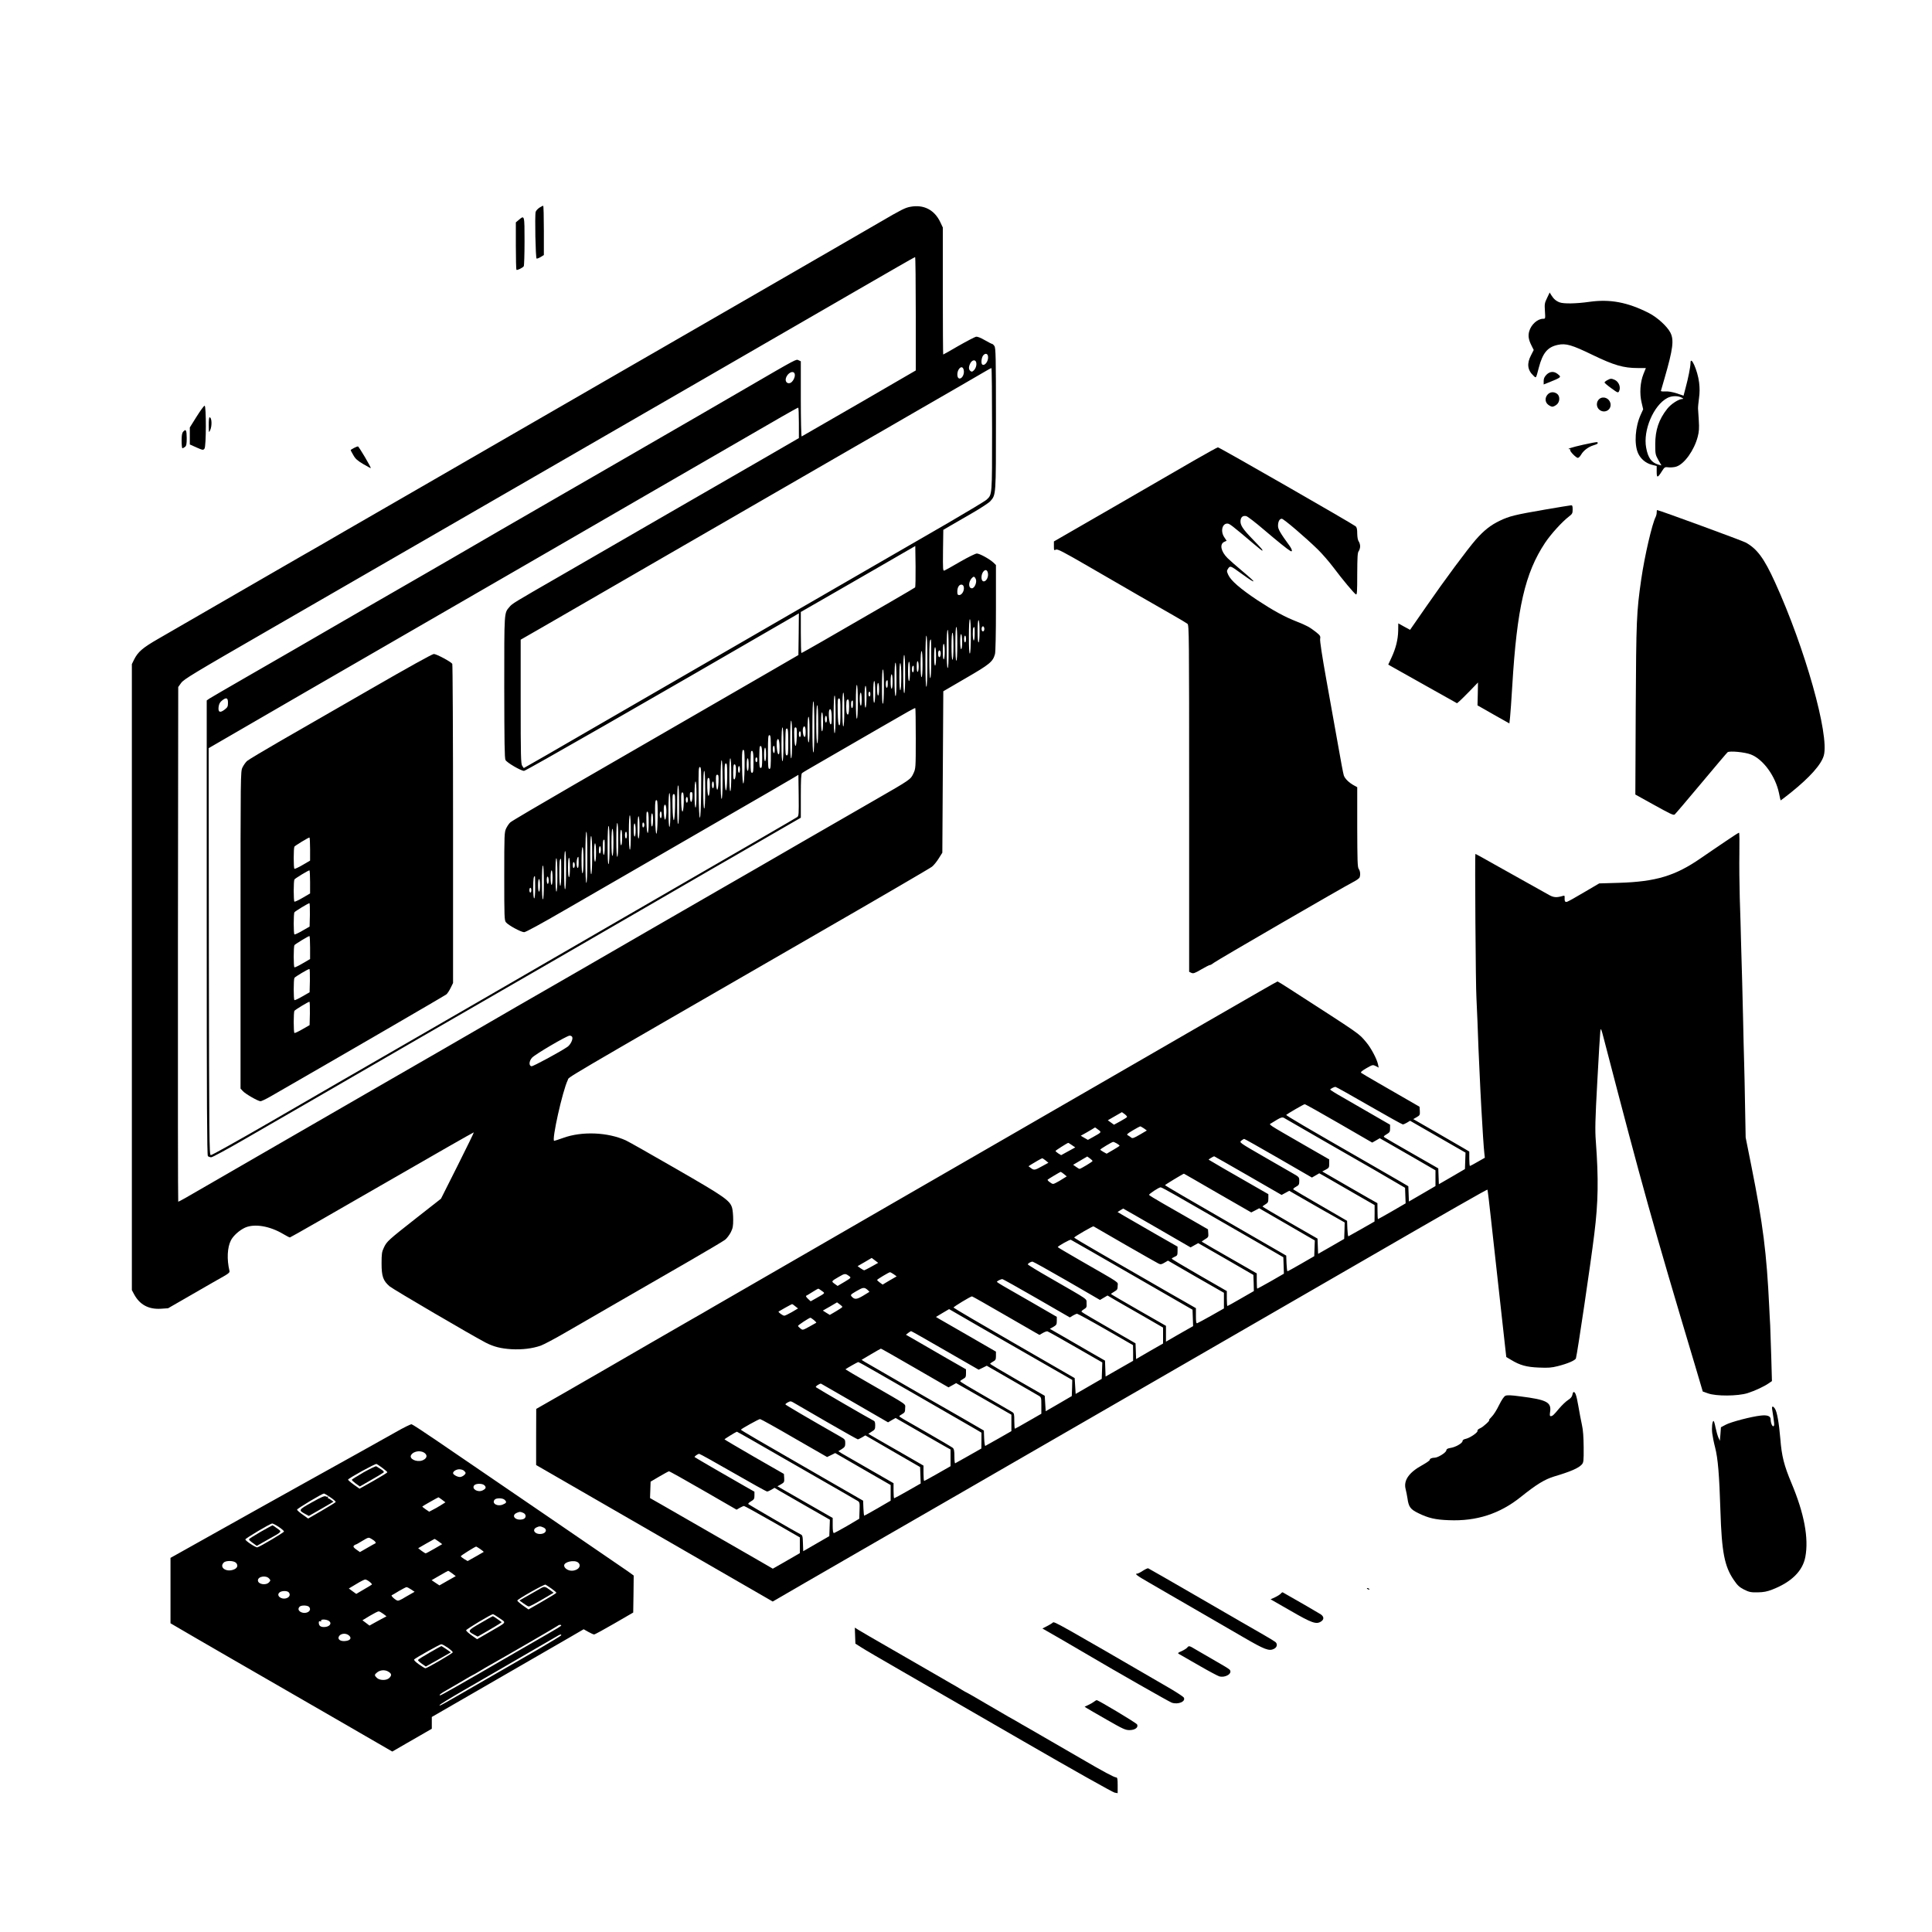 <?xml version="1.0" standalone="no"?>
<!DOCTYPE svg PUBLIC "-//W3C//DTD SVG 20010904//EN"
 "http://www.w3.org/TR/2001/REC-SVG-20010904/DTD/svg10.dtd">
<svg version="1.0" xmlns="http://www.w3.org/2000/svg"
 width="2000pt" height="2000pt" viewBox="0 0 2000 2000"
 preserveAspectRatio="xMidYMid meet">

<g transform="translate(0,2000) scale(0.1,-0.1)"
fill="#000000" stroke="none">
<path d="M5582 17849 c-17 -12 -34 -31 -37 -43 -10 -39 -1 -479 10 -483 6 -1
25 6 43 17 l32 20 0 255 c0 140 -3 255 -7 255 -5 0 -23 -10 -41 -21z"/>
<path d="M9422 17859 c-53 -10 -93 -30 -317 -161 -99 -57 -331 -192 -515 -298
-184 -106 -506 -292 -715 -413 -209 -121 -443 -256 -520 -300 -77 -44 -295
-170 -485 -280 -190 -109 -419 -242 -510 -294 -91 -53 -210 -121 -265 -153
-110 -64 -787 -455 -1010 -583 -77 -44 -176 -101 -220 -127 -44 -26 -188 -109
-320 -185 -132 -76 -310 -179 -395 -228 -85 -49 -200 -115 -255 -147 -55 -32
-212 -123 -350 -202 -137 -80 -331 -192 -430 -248 -99 -57 -216 -125 -260
-150 -208 -120 -972 -561 -1215 -702 -164 -94 -212 -136 -252 -216 l-23 -47 0
-3240 0 -3240 23 -43 c58 -108 150 -158 278 -150 l74 5 257 148 c142 82 286
165 321 184 52 30 62 40 57 57 -28 118 -22 241 15 313 24 49 90 107 148 133
98 43 255 16 393 -66 33 -20 65 -36 70 -36 6 0 435 246 955 546 520 300 947
544 949 542 2 -2 -74 -157 -168 -345 l-172 -342 -250 -196 c-299 -235 -311
-246 -341 -310 -21 -43 -24 -65 -24 -164 0 -134 16 -179 83 -237 38 -32 861
-514 997 -584 83 -42 155 -60 265 -67 111 -6 216 7 303 37 30 11 148 73 261
139 113 65 366 211 561 324 195 113 512 296 704 406 192 111 364 213 382 227
18 14 44 49 59 77 21 42 25 65 25 131 0 45 -5 99 -11 121 -22 77 -74 114 -576
403 -260 150 -496 284 -525 297 -187 85 -456 96 -649 25 -46 -16 -87 -30 -92
-30 -29 0 87 522 141 630 19 38 -164 -69 2507 1472 677 390 1245 721 1263 736
19 15 50 54 70 86 l37 59 5 836 5 835 235 137 c247 143 278 169 300 248 6 22
10 213 10 479 l0 443 -27 26 c-42 38 -142 93 -171 93 -14 0 -91 -38 -171 -84
-80 -47 -154 -88 -164 -92 -16 -6 -17 6 -15 207 l3 214 70 41 c39 23 142 83
230 133 88 51 172 106 187 123 59 68 58 54 58 853 0 645 -2 733 -16 753 -8 12
-19 22 -24 22 -5 0 -39 18 -76 39 -43 25 -76 38 -91 35 -13 -3 -94 -45 -180
-94 -85 -50 -157 -90 -159 -90 -2 0 -4 296 -4 658 l0 657 -24 51 c-61 132
-174 190 -314 163z m58 -1107 l0 -587 -586 -340 c-323 -187 -591 -341 -595
-343 -5 -2 -9 172 -9 387 l0 391 -24 11 c-25 12 -6 23 -546 -291 -252 -147
-707 -410 -1045 -605 -154 -89 -338 -195 -410 -237 -71 -41 -206 -119 -300
-173 -523 -301 -1201 -694 -1270 -735 -44 -26 -188 -109 -320 -185 -132 -76
-379 -219 -550 -317 -745 -432 -906 -525 -1285 -743 -190 -109 -357 -207 -373
-217 l-27 -19 0 -2353 c0 -1816 3 -2355 12 -2364 7 -7 22 -12 35 -12 12 0 165
83 340 184 175 101 550 317 833 481 283 164 729 422 990 573 261 151 639 369
840 485 201 116 435 251 520 300 176 102 1425 824 1660 961 85 49 187 108 226
130 39 23 211 122 382 221 l312 180 0 226 c0 169 3 229 13 236 6 6 86 53 177
105 213 123 295 170 640 370 285 165 344 198 355 198 3 0 5 -141 5 -312 0
-309 -1 -314 -24 -364 -29 -63 -31 -64 -396 -274 -157 -90 -496 -286 -755
-435 -258 -150 -652 -377 -875 -505 -577 -333 -1093 -630 -1325 -765 -55 -32
-264 -152 -465 -268 -201 -115 -417 -240 -480 -277 -129 -76 -977 -565 -1325
-765 -100 -57 -554 -320 -710 -410 -152 -88 -1131 -653 -1207 -697 -37 -21
-70 -38 -73 -38 -3 0 -4 1199 -3 2664 l3 2664 30 42 c27 38 128 99 905 547
845 488 2266 1308 4445 2566 572 330 1310 757 1640 948 330 191 603 348 608
348 4 1 7 -263 7 -587z m748 -441 c7 -46 -32 -102 -59 -85 -15 9 -10 68 7 92
20 28 48 25 52 -7z m-123 -60 c8 -27 -3 -66 -26 -87 -15 -14 -21 -14 -34 -4
-19 16 -19 43 0 80 18 34 51 40 60 11z m-127 -92 c4 -43 -26 -86 -51 -76 -22
8 -22 65 -1 95 23 34 48 24 52 -19z m292 -604 c0 -691 1 -673 -56 -727 -16
-15 -198 -124 -404 -244 -429 -247 -806 -466 -1720 -994 -355 -205 -829 -480
-1055 -610 -225 -130 -657 -380 -960 -555 -302 -175 -573 -332 -602 -347 l-51
-29 -16 23 c-14 20 -16 96 -16 664 l0 642 223 128 c122 70 328 189 457 264
129 75 314 181 410 237 96 55 303 175 460 266 481 277 1485 858 1870 1080 201
115 493 284 650 375 157 91 373 216 480 277 107 62 222 129 255 148 33 20 63
36 68 37 4 0 7 -286 7 -635z m-2042 568 c4 -30 -23 -80 -49 -88 -30 -10 -52
15 -44 47 15 61 86 92 93 41z m42 -501 l0 -157 -392 -227 c-216 -124 -694
-400 -1063 -613 -368 -213 -818 -473 -1000 -578 -504 -290 -512 -295 -541
-330 -56 -66 -54 -37 -54 -829 1 -576 3 -738 13 -756 16 -28 160 -112 192
-112 18 0 1287 727 2803 1606 l42 25 -2 -216 -3 -216 -295 -171 c-162 -94
-428 -247 -590 -341 -356 -205 -610 -352 -1440 -832 -349 -202 -645 -376 -657
-388 -13 -11 -32 -39 -43 -62 -19 -40 -20 -61 -20 -497 0 -420 1 -457 18 -476
25 -31 157 -102 188 -102 16 0 179 89 417 227 216 124 518 299 672 388 154 89
586 339 960 555 374 216 705 407 735 426 l55 33 3 -212 c2 -193 1 -213 -15
-225 -17 -12 -519 -303 -1738 -1007 -302 -175 -660 -382 -795 -460 -337 -195
-1065 -617 -1605 -928 -611 -352 -627 -362 -1313 -759 -332 -192 -611 -348
-620 -346 -16 3 -17 139 -20 2108 l-2 2105 992 575 c1161 671 1968 1138 2298
1328 326 188 796 460 1170 677 292 169 1068 618 1465 847 94 54 173 98 178 98
4 0 7 -71 7 -158z m1203 -1703 c-7 -7 -379 -223 -959 -557 -117 -67 -214 -122
-218 -122 -3 0 -6 96 -6 213 l0 212 223 128 c122 70 389 224 592 341 l370 214
3 -211 c1 -116 -1 -214 -5 -218z m755 140 c4 -43 -26 -86 -51 -76 -22 8 -22
65 -1 95 23 34 48 24 52 -19z m-127 -52 c15 -33 -12 -97 -40 -97 -36 0 -38 62
-3 103 20 23 30 22 43 -6z m-123 -90 c4 -35 -22 -77 -48 -77 -16 0 -20 7 -20
35 0 45 19 76 45 73 14 -2 21 -12 23 -31z m72 -501 c0 -106 -4 -177 -10 -181
-7 -4 -10 57 -10 174 0 114 4 181 10 181 6 0 10 -65 10 -174z m90 49 c0 -70
-4 -115 -10 -115 -6 0 -10 45 -10 115 0 70 4 115 10 115 6 0 10 -45 10 -115z
m50 25 c0 -25 -18 -36 -26 -16 -8 21 3 49 16 41 5 -3 10 -15 10 -25z m-280
-155 c0 -110 -4 -175 -10 -175 -6 0 -10 65 -10 175 0 110 4 175 10 175 6 0 10
-65 10 -175z m180 105 c0 -40 -4 -70 -10 -70 -11 0 -14 123 -3 133 12 13 13 7
13 -63z m-270 -161 c0 -131 -3 -198 -10 -194 -6 4 -10 82 -10 201 0 123 4 194
10 194 6 0 10 -74 10 -201z m50 31 c0 -87 -4 -140 -10 -140 -6 0 -10 53 -10
140 0 87 4 140 10 140 6 0 10 -53 10 -140z m90 44 c0 -43 -4 -74 -10 -74 -6 0
-10 34 -10 81 0 51 4 78 10 74 6 -3 10 -40 10 -81z m-360 -199 c0 -170 -4
-265 -10 -265 -6 0 -10 95 -10 265 0 170 4 265 10 265 6 0 10 -95 10 -265z
m400 230 c0 -19 -4 -35 -10 -35 -5 0 -10 16 -10 35 0 19 5 35 10 35 6 0 10
-16 10 -35z m-360 -205 c0 -127 -4 -200 -10 -200 -6 0 -10 71 -10 193 0 170 3
207 17 207 2 0 3 -90 3 -200z m140 75 c0 -41 -4 -77 -10 -80 -6 -4 -10 25 -10
80 0 55 4 84 10 80 6 -3 10 -39 10 -80z m-90 -50 c0 -57 -4 -95 -10 -95 -6 0
-10 38 -10 95 0 57 4 95 10 95 6 0 10 -38 10 -95z m48 21 c-2 -15 -7 -28 -13
-29 -12 -2 -19 38 -10 60 9 25 27 1 23 -31z m-188 -101 c0 -83 -4 -135 -10
-135 -6 0 -10 52 -10 135 0 83 4 135 10 135 6 0 10 -52 10 -135z m-180 -106
c0 -131 -3 -198 -10 -194 -6 4 -10 82 -10 201 0 123 4 194 10 194 6 0 10 -74
10 -201z m140 81 c0 -27 -4 -52 -10 -55 -6 -4 -10 17 -10 55 0 38 4 59 10 55
6 -3 10 -28 10 -55z m-90 -50 c0 -60 -4 -100 -10 -100 -6 0 -10 40 -10 100 0
60 4 100 10 100 6 0 10 -40 10 -100z m-140 -86 c0 -114 -3 -173 -10 -169 -6 4
-10 73 -10 176 0 106 4 169 10 169 6 0 10 -65 10 -176z m50 31 c0 -78 -4 -136
-10 -140 -6 -4 -10 45 -10 140 0 95 4 144 10 140 6 -4 10 -62 10 -140z m130
80 c0 -19 -4 -35 -10 -35 -11 0 -14 53 -3 63 11 12 13 8 13 -28z m-310 -179
c0 -106 -4 -177 -10 -181 -7 -4 -10 57 -10 174 0 114 4 181 10 181 6 0 10 -65
10 -174z m90 49 c0 -43 -4 -75 -10 -75 -6 0 -10 32 -10 75 0 43 4 75 10 75 6
0 10 -32 10 -75z m-50 -25 c0 -22 -4 -40 -10 -40 -11 0 -14 63 -3 73 11 12 13
8 13 -33z m-130 -79 c0 -63 -4 -112 -10 -116 -6 -4 -10 35 -10 109 0 71 4 116
10 116 6 0 10 -43 10 -109z m40 24 c0 -37 -4 -65 -10 -65 -6 0 -10 28 -10 65
0 37 4 65 10 65 6 0 10 -28 10 -65z m-220 -130 c0 -110 -4 -175 -10 -175 -6 0
-10 65 -10 175 0 110 4 175 10 175 6 0 10 -65 10 -175z m90 56 c0 -63 -4 -112
-10 -116 -6 -4 -10 35 -10 109 0 71 4 116 10 116 6 0 10 -43 10 -109z m40 24
c0 -14 -4 -25 -10 -25 -5 0 -10 11 -10 25 0 14 5 25 10 25 6 0 10 -11 10 -25z
m-270 -160 c0 -110 -4 -175 -10 -175 -6 0 -10 65 -10 175 0 110 4 175 10 175
6 0 10 -65 10 -175z m180 104 c0 -44 -4 -68 -10 -64 -5 3 -10 35 -10 71 0 36
4 64 10 64 6 0 10 -30 10 -71z m-270 -154 c0 -123 -4 -195 -10 -195 -6 0 -10
72 -10 195 0 123 4 195 10 195 6 0 10 -72 10 -195z m-6290 121 c0 -40 -4 -48
-35 -72 -48 -37 -69 -27 -62 29 4 30 14 48 34 64 45 37 63 31 63 -21z m6340
-97 c0 -108 -3 -140 -12 -137 -10 3 -14 43 -16 141 -2 117 0 137 13 137 13 0
15 -21 15 -141z m90 57 c0 -72 -11 -104 -24 -70 -8 21 -8 129 1 137 17 18 23
1 23 -67z m40 24 c0 -22 -4 -40 -10 -40 -11 0 -14 63 -3 73 11 12 13 8 13 -33z
m-400 -235 c0 -170 -4 -265 -10 -265 -6 0 -10 95 -10 265 0 170 4 265 10 265
6 0 10 -95 10 -265z m40 24 c0 -131 -3 -198 -10 -194 -6 4 -10 82 -10 201 0
123 4 194 10 194 6 0 10 -74 10 -201z m140 75 c0 -56 -3 -75 -12 -72 -14 5
-24 118 -14 145 13 33 26 -4 26 -73z m-90 -50 c0 -56 -4 -94 -10 -94 -6 0 -10
40 -10 101 0 64 4 98 10 94 6 -3 10 -48 10 -101z m40 31 c0 -19 -4 -35 -10
-35 -5 0 -10 16 -10 35 0 19 5 35 10 35 6 0 10 -16 10 -35z m-180 -111 c0 -87
-4 -133 -10 -129 -6 4 -10 60 -10 136 0 79 4 129 10 129 6 0 10 -52 10 -136z
m-180 -99 c0 -123 -4 -195 -10 -195 -6 0 -10 72 -10 195 0 123 4 195 10 195 6
0 10 -72 10 -195z m140 79 c0 -40 -4 -55 -12 -52 -14 5 -23 70 -14 94 12 32
26 11 26 -42z m-230 -129 c0 -110 -4 -175 -10 -175 -6 0 -10 65 -10 175 0 110
4 175 10 175 6 0 10 -65 10 -175z m138 78 c-4 -127 -22 -125 -26 2 -2 81 0 95
13 95 13 0 15 -14 13 -97z m-88 -53 c0 -118 -2 -140 -15 -140 -13 0 -15 21
-15 133 0 74 3 137 7 140 19 19 23 -5 23 -133z m130 80 c0 -16 -4 -30 -10 -30
-5 0 -10 14 -10 30 0 17 5 30 10 30 6 0 10 -13 10 -30z m-310 -185 c0 -149 -2
-175 -15 -175 -13 0 -15 26 -15 175 0 149 2 175 15 175 13 0 15 -26 15 -175z
m90 49 c0 -56 -3 -75 -12 -72 -14 5 -24 118 -14 145 13 33 26 -4 26 -73z
m-180 -105 c0 -90 -3 -109 -15 -109 -12 0 -15 19 -15 108 0 60 3 112 6 115 18
17 24 -14 24 -114z m130 80 c0 -24 -4 -38 -10 -34 -5 3 -10 22 -10 41 0 19 5
34 10 34 6 0 10 -18 10 -41z m-90 -49 c0 -40 -4 -70 -10 -70 -6 0 -10 30 -10
70 0 40 4 70 10 70 6 0 10 -30 10 -70z m-222 -133 c-4 -221 -22 -224 -26 -5
-3 166 1 199 19 181 6 -6 8 -75 7 -176z m92 52 c0 -90 -3 -109 -15 -109 -12 0
-15 19 -15 108 0 60 3 112 6 115 18 17 24 -14 24 -114z m40 26 c0 -14 -4 -25
-10 -25 -5 0 -10 11 -10 25 0 14 5 25 10 25 6 0 10 -11 10 -25z m-270 -155 c0
-107 -4 -170 -10 -170 -6 0 -10 63 -10 170 0 107 4 170 10 170 6 0 10 -63 10
-170z m180 105 c0 -37 -4 -65 -10 -65 -6 0 -10 28 -10 65 0 37 4 65 10 65 6 0
10 -28 10 -65z m-270 -155 c0 -127 -4 -200 -10 -200 -6 0 -10 73 -10 200 0
127 4 200 10 200 6 0 10 -73 10 -200z m48 19 c-4 -174 -22 -175 -26 -2 -3 132
1 164 19 146 6 -6 8 -64 7 -144z m90 56 c-2 -44 -8 -70 -15 -73 -10 -3 -13 16
-13 71 0 40 3 77 7 81 16 15 24 -15 21 -79z m42 30 c0 -19 -4 -35 -10 -35 -5
0 -10 16 -10 35 0 19 5 35 10 35 6 0 10 -16 10 -35z m-402 -237 c-2 -167 -7
-263 -13 -263 -6 0 -11 96 -13 263 -2 230 0 262 13 262 13 0 15 -32 13 -262z
m42 27 c0 -123 -4 -195 -10 -195 -6 0 -10 72 -10 195 0 123 4 195 10 195 6 0
10 -72 10 -195z m138 78 c-2 -44 -7 -78 -13 -78 -6 0 -11 34 -13 78 -2 65 0
77 13 77 13 0 15 -12 13 -77z m-90 -56 c-4 -111 -22 -115 -26 -5 -3 88 2 118
19 101 5 -5 9 -47 7 -96z m-138 -72 c0 -83 -4 -135 -10 -135 -6 0 -10 52 -10
135 0 83 4 135 10 135 6 0 10 -52 10 -135z m180 100 c0 -19 -4 -35 -10 -35 -5
0 -10 16 -10 35 0 19 5 35 10 35 6 0 10 -16 10 -35z m-360 -205 c0 -127 -4
-200 -10 -200 -6 0 -10 73 -10 200 0 127 4 200 10 200 6 0 10 -73 10 -200z
m48 19 c-4 -119 -22 -121 -26 -2 -3 93 2 123 19 106 5 -5 9 -50 7 -104z m90
61 c-4 -67 -22 -69 -26 -2 -2 42 0 52 13 52 13 0 15 -10 13 -50z m-228 -135
c0 -110 -4 -175 -10 -175 -6 0 -10 65 -10 175 0 110 4 175 10 175 6 0 10 -65
10 -175z m48 30 c-2 -82 -7 -135 -13 -135 -6 0 -11 53 -13 135 -2 117 0 135
13 135 13 0 15 -18 13 -135z m132 75 c0 -16 -4 -30 -10 -30 -5 0 -10 14 -10
30 0 17 5 30 10 30 6 0 10 -13 10 -30z m-312 -183 c-4 -221 -22 -224 -26 -5
-3 166 1 199 19 181 6 -6 8 -75 7 -176z m90 47 c-2 -38 -7 -69 -13 -69 -11 0
-19 119 -10 143 13 34 26 -8 23 -74z m-183 -97 c0 -147 -19 -146 -23 1 -2 89
0 113 10 110 10 -4 13 -33 13 -111z m135 78 c0 -19 -4 -35 -10 -35 -5 0 -10
16 -10 35 0 19 5 35 10 35 6 0 10 -16 10 -35z m-90 -49 c0 -36 -4 -68 -10 -71
-6 -4 -10 20 -10 64 0 41 4 71 10 71 6 0 10 -28 10 -64z m-230 -137 c0 -117
-3 -178 -10 -174 -6 4 -10 75 -10 181 0 109 4 174 10 174 6 0 10 -67 10 -181z
m90 56 c0 -70 -4 -115 -10 -115 -6 0 -10 45 -10 115 0 70 4 115 10 115 6 0 10
-45 10 -115z m50 25 c0 -10 -4 -22 -10 -25 -6 -4 -10 7 -10 25 0 18 4 29 10
25 6 -3 10 -15 10 -25z m-270 -155 c0 -110 -4 -175 -10 -175 -6 0 -10 65 -10
175 0 110 4 175 10 175 6 0 10 -65 10 -175z m180 99 c0 -36 -4 -64 -10 -64 -6
0 -10 30 -10 71 0 44 4 68 10 64 6 -3 10 -35 10 -71z m-270 -148 c0 -119 -4
-197 -10 -201 -7 -4 -10 63 -10 194 0 127 4 201 10 201 6 0 10 -71 10 -194z
m40 24 c0 -87 -4 -140 -10 -140 -6 0 -10 53 -10 140 0 87 4 140 10 140 6 0 10
-53 10 -140z m90 50 c0 -47 -4 -80 -10 -80 -6 0 -10 33 -10 80 0 47 4 80 10
80 6 0 10 -33 10 -80z m-360 -205 c0 -170 -4 -265 -10 -265 -6 0 -10 95 -10
265 0 170 4 265 10 265 6 0 10 -95 10 -265z m410 230 c0 -19 -4 -35 -10 -35
-5 0 -10 16 -10 35 0 19 5 35 10 35 6 0 10 -16 10 -35z m-360 -211 c0 -123 -4
-194 -10 -194 -6 0 -10 74 -10 201 0 131 3 198 10 194 6 -4 10 -82 10 -201z
m130 86 c0 -47 -4 -80 -10 -80 -11 0 -14 142 -3 153 12 13 13 7 13 -73z m-90
-55 c0 -57 -4 -95 -10 -95 -6 0 -10 38 -10 95 0 57 4 95 10 95 6 0 10 -38 10
-95z m50 31 c0 -19 -4 -38 -10 -41 -6 -4 -10 10 -10 34 0 23 5 41 10 41 6 0
10 -15 10 -34z m-180 -111 c0 -83 -4 -135 -10 -135 -6 0 -10 52 -10 135 0 83
4 135 10 135 6 0 10 -52 10 -135z m-180 -99 c0 -119 -4 -197 -10 -201 -7 -4
-10 63 -10 194 0 127 4 201 10 201 6 0 10 -71 10 -194z m130 73 c0 -37 -4 -58
-10 -54 -18 11 -12 115 7 115 2 0 3 -27 3 -61z m-220 -130 c0 -106 -4 -169
-10 -169 -6 0 -10 65 -10 176 0 114 3 173 10 169 6 -4 10 -73 10 -176z m130
81 c0 -60 -4 -100 -10 -100 -6 0 -10 40 -10 100 0 60 4 100 10 100 6 0 10 -40
10 -100z m-90 -50 c0 -87 -4 -140 -10 -140 -6 0 -10 51 -10 133 0 117 3 147
17 147 2 0 3 -63 3 -140z m140 75 c0 -13 -4 -27 -10 -30 -6 -4 -10 8 -10 30 0
22 4 34 10 30 6 -3 10 -17 10 -30z m-320 -180 c0 -110 -4 -175 -10 -175 -6 0
-10 65 -10 175 0 110 4 175 10 175 6 0 10 -65 10 -175z m90 50 c0 -43 -4 -75
-10 -75 -6 0 -10 32 -10 75 0 43 4 75 10 75 6 0 10 -32 10 -75z m-180 -100 c0
-70 -4 -115 -10 -115 -6 0 -10 43 -10 108 0 95 4 122 17 122 2 0 3 -52 3 -115z
m140 69 c0 -19 -4 -34 -10 -34 -5 0 -10 18 -10 41 0 24 4 38 10 34 6 -3 10
-22 10 -41z m-90 -49 c0 -37 -4 -65 -10 -65 -6 0 -10 28 -10 65 0 37 4 65 10
65 6 0 10 -28 10 -65z m-90 -50 c0 -14 -4 -25 -10 -25 -5 0 -10 11 -10 25 0
14 5 25 10 25 6 0 10 -11 10 -25z m424 -1521 c9 -23 -18 -79 -50 -101 -72 -50
-357 -204 -372 -201 -29 5 -26 53 5 88 32 36 358 227 389 229 12 1 25 -6 28
-15z"/>
<path d="M3840 12869 c-344 -198 -767 -441 -940 -541 -173 -100 -327 -192
-343 -206 -15 -14 -36 -44 -47 -67 -20 -41 -20 -62 -20 -1683 l0 -1641 23 -25
c26 -30 159 -106 184 -106 9 0 58 23 108 52 704 405 1804 1043 1817 1055 10 9
29 38 43 66 l25 51 0 1645 c0 906 -4 1652 -8 1659 -14 22 -164 102 -191 102
-16 0 -273 -143 -651 -361z m-630 -1659 l0 -119 -77 -45 c-42 -25 -81 -42 -85
-40 -10 6 -10 215 0 230 8 11 142 93 155 94 4 0 7 -54 7 -120z m0 -340 l0
-119 -77 -45 c-42 -25 -81 -42 -85 -40 -10 6 -10 215 0 230 8 12 143 94 155
94 4 0 7 -54 7 -120z m-2 -341 l-3 -121 -75 -43 c-41 -24 -78 -41 -82 -38 -10
5 -10 215 0 229 8 12 143 94 155 94 4 0 6 -55 5 -121z m2 -338 l0 -119 -77
-45 c-42 -25 -81 -43 -85 -41 -10 6 -10 215 0 230 8 11 142 93 155 94 4 0 7
-54 7 -119z m-2 -342 l-3 -121 -75 -43 c-41 -24 -78 -41 -82 -38 -10 6 -10
214 0 230 7 12 141 92 155 92 4 1 6 -54 5 -120z m0 -340 l-3 -121 -75 -43
c-41 -24 -78 -41 -82 -38 -10 5 -10 215 0 229 8 12 142 93 155 94 4 0 6 -55 5
-121z"/>
<path d="M5371 17724 l-31 -26 0 -242 c0 -134 3 -245 6 -249 8 -7 66 21 76 37
4 6 8 122 8 259 0 272 0 271 -59 221z"/>
<path d="M16015 16915 c-25 -51 -27 -63 -22 -135 5 -80 5 -80 -19 -80 -58 0
-125 -61 -144 -131 -13 -47 -6 -87 25 -148 l22 -44 -28 -55 c-45 -85 -37 -153
25 -211 29 -27 25 -34 56 84 40 152 91 213 197 235 83 18 145 0 363 -106 218
-105 316 -134 466 -134 l82 0 -25 -62 c-34 -84 -42 -203 -19 -296 l16 -69 -25
-55 c-58 -126 -70 -304 -28 -399 26 -59 80 -104 142 -120 l51 -13 0 -59 c0
-68 9 -67 56 8 26 41 29 42 69 37 24 -2 59 1 79 8 83 27 185 170 221 310 13
50 16 87 11 165 -4 55 -7 111 -8 125 -1 14 4 62 10 108 8 58 8 105 1 163 -15
124 -89 289 -89 200 0 -38 -24 -158 -52 -261 l-20 -76 -71 24 c-46 15 -89 22
-120 20 -30 -2 -46 1 -43 7 2 6 20 67 39 135 86 299 98 392 58 468 -33 64
-135 157 -221 201 -222 113 -404 147 -620 116 -135 -19 -263 -21 -305 -5 -37
14 -62 36 -85 73 l-18 29 -27 -57z m1391 -1030 c20 -10 24 -15 11 -15 -38 0
-118 -51 -158 -102 -87 -110 -124 -220 -124 -368 0 -100 2 -108 32 -162 l32
-56 -31 8 c-72 21 -108 70 -127 175 -34 181 77 440 219 515 43 23 108 25 146
5z"/>
<path d="M16009 16121 c-21 -22 -29 -39 -29 -65 l0 -36 48 19 c138 56 139 56
96 90 -38 30 -80 27 -115 -8z"/>
<path d="M16638 16064 c-16 -8 -28 -19 -28 -24 0 -4 31 -31 70 -59 65 -47 70
-50 80 -32 21 41 -1 99 -45 119 -33 15 -44 15 -77 -4z"/>
<path d="M16022 15917 c-31 -33 -29 -80 4 -106 15 -12 34 -21 44 -21 10 0 29
9 44 21 35 27 37 90 4 113 -32 23 -71 20 -96 -7z"/>
<path d="M16573 15880 c-46 -19 -57 -83 -20 -118 46 -44 120 -15 120 47 0 52
-53 90 -100 71z"/>
<path d="M2035 15687 l-70 -112 0 -88 0 -88 69 -31 c66 -29 70 -29 83 -12 18
25 19 444 1 444 -7 0 -44 -51 -83 -113z"/>
<path d="M2161 15598 c1 -79 1 -81 14 -53 22 47 18 135 -6 135 -5 0 -9 -37 -8
-82z"/>
<path d="M1897 15532 c-13 -14 -17 -38 -17 -95 0 -42 4 -77 8 -77 5 0 16 6 26
13 15 11 19 28 19 92 -1 83 -8 98 -36 67z"/>
<path d="M16388 15396 c-120 -27 -177 -46 -139 -46 7 0 10 -4 6 -9 -7 -12 61
-81 79 -81 8 0 23 15 34 34 25 43 76 81 130 97 39 11 52 23 35 32 -5 2 -70
-10 -145 -27z"/>
<path d="M3663 15362 c-18 -9 -33 -19 -33 -22 0 -3 13 -26 28 -52 21 -38 43
-57 102 -92 41 -24 76 -43 78 -42 6 6 -124 226 -133 225 -5 0 -25 -8 -42 -17z"/>
<path d="M12359 15232 c-129 -75 -508 -294 -842 -487 l-607 -350 0 -48 c0 -44
1 -47 20 -37 17 9 69 -18 342 -176 367 -213 719 -416 888 -512 63 -36 123 -72
133 -80 16 -14 17 -113 17 -1809 l0 -1793 23 -11 c20 -9 35 -4 101 35 43 25
84 46 91 46 7 0 26 11 42 24 29 24 1347 788 1444 837 31 16 59 36 63 45 11 27
7 69 -9 90 -12 16 -14 85 -15 432 l0 413 -31 17 c-54 29 -97 71 -108 105 -6
18 -33 160 -60 317 -28 157 -82 461 -121 675 -43 240 -68 402 -64 422 5 28 1
35 -47 73 -60 47 -95 66 -194 105 -126 49 -244 114 -407 221 -177 118 -276
203 -303 263 -17 38 -17 42 -1 66 20 30 26 28 126 -45 107 -77 131 -92 136
-87 3 2 -48 49 -113 103 -65 54 -135 116 -156 137 -69 69 -84 145 -33 168 l24
11 -24 36 c-41 60 -23 142 31 142 23 0 43 -15 278 -214 43 -36 80 -66 82 -66
14 0 -4 21 -94 114 -107 110 -134 151 -129 198 4 37 26 53 60 45 14 -4 95 -66
179 -138 141 -120 246 -205 276 -222 25 -15 21 12 -7 52 -97 133 -120 173
-120 207 0 44 15 74 39 74 19 0 245 -193 374 -319 43 -42 116 -126 162 -187
96 -128 211 -265 231 -277 12 -7 14 27 14 210 1 176 3 222 15 237 8 11 15 34
15 51 0 17 -7 40 -15 51 -9 12 -14 42 -15 80 0 45 -4 65 -17 76 -31 26 -1411
818 -1425 817 -7 0 -119 -62 -249 -137z"/>
<path d="M15995 14725 c-313 -54 -371 -68 -470 -116 -93 -44 -165 -101 -248
-196 -88 -101 -321 -415 -512 -691 l-168 -242 -61 33 -61 34 -1 -76 c-2 -91
-24 -181 -69 -278 l-34 -73 42 -24 c23 -13 183 -103 356 -200 l314 -176 26 22
c14 12 63 61 109 108 l82 85 -2 -119 -3 -118 165 -94 165 -93 7 62 c4 34 14
181 23 327 48 804 132 1168 339 1480 62 93 177 219 250 275 32 24 36 33 36 71
0 36 -3 44 -17 43 -10 -1 -130 -20 -268 -44z"/>
<path d="M17150 14694 c0 -14 -5 -34 -10 -44 -37 -69 -115 -405 -150 -647 -49
-340 -52 -419 -57 -1348 l-4 -880 171 -95 c195 -108 222 -121 236 -112 6 4
129 149 274 322 145 173 268 319 274 323 21 16 179 1 240 -23 128 -49 255
-224 292 -400 8 -41 16 -75 17 -76 1 -1 49 36 107 82 197 159 314 290 340 383
59 212 -195 1113 -505 1793 -113 249 -187 348 -304 412 -40 21 -898 336 -917
336 -2 0 -4 -12 -4 -26z"/>
<path d="M17865 11292 c-72 -48 -187 -127 -257 -175 -266 -184 -465 -244 -848
-256 l-205 -6 -155 -91 c-85 -51 -165 -95 -177 -99 -23 -6 -28 4 -26 53 1 10
-6 12 -20 7 -62 -18 -93 -16 -137 8 -55 30 -300 167 -563 315 -108 62 -200
112 -204 112 -6 0 3 -1385 11 -1490 2 -36 7 -148 11 -250 3 -102 8 -223 10
-270 2 -47 7 -146 10 -220 3 -74 8 -171 10 -215 3 -44 7 -129 10 -190 10 -189
25 -418 31 -465 l5 -45 -74 -42 c-41 -24 -77 -43 -80 -43 -4 0 -7 33 -7 74 l0
75 -57 34 c-32 19 -163 94 -290 168 l-233 134 35 20 c33 19 35 23 33 64 l-3
44 -130 75 c-71 41 -204 118 -295 170 -91 52 -171 100 -178 105 -10 8 4 20 53
49 64 37 67 37 97 22 l30 -16 -7 34 c-12 57 -74 173 -123 230 -81 95 -40 66
-789 549 -67 44 -125 79 -128 79 -5 0 -266 -150 -760 -435 -55 -32 -260 -150
-455 -263 -195 -113 -515 -297 -710 -410 -195 -112 -411 -237 -480 -277 -69
-39 -210 -121 -315 -182 -104 -60 -280 -162 -390 -225 -110 -63 -479 -276
-820 -473 -341 -197 -645 -373 -675 -390 -30 -17 -131 -76 -225 -130 -93 -54
-271 -156 -395 -228 -311 -179 -463 -267 -615 -355 -71 -42 -170 -99 -220
-127 -110 -63 -708 -408 -900 -520 -77 -44 -269 -155 -427 -246 l-287 -164 -1
-290 0 -291 1224 -706 1225 -707 338 196 c186 107 442 255 568 328 127 73 374
215 550 317 176 102 426 246 555 320 129 75 291 168 360 208 196 114 370 214
1580 912 1143 660 1711 988 2135 1233 911 527 1309 754 1313 750 2 -2 20 -145
38 -317 29 -263 62 -557 146 -1319 l11 -97 51 -30 c90 -55 159 -74 287 -79 95
-4 130 -2 196 15 103 26 181 60 187 81 14 47 154 990 190 1286 41 331 45 567
16 960 -9 118 -7 215 15 615 14 261 28 495 31 520 6 44 7 42 40 -85 395 -1519
501 -1900 944 -3380 l77 -260 54 -19 c85 -31 308 -29 409 2 78 25 175 70 224
105 l29 20 -7 251 c-4 138 -9 285 -11 326 -3 41 -7 127 -10 190 -27 562 -64
853 -185 1460 l-59 295 -6 315 c-3 173 -7 385 -10 470 -3 85 -7 272 -10 415
-3 143 -8 328 -10 410 -3 83 -7 256 -11 385 -3 129 -9 348 -14 485 -4 138 -6
346 -4 463 2 116 1 212 -4 212 -4 0 -66 -39 -137 -88z m-3694 -2737 c186 -107
344 -195 351 -195 7 0 27 9 44 19 l31 19 287 -165 287 -165 -3 -85 -3 -85
-135 -79 -135 -78 -3 82 -3 82 -271 155 c-149 85 -278 160 -286 166 -12 9 -8
14 22 32 32 19 36 26 36 60 l0 39 -187 108 c-104 60 -243 140 -310 179 -68 38
-123 73 -123 77 0 6 39 27 54 28 5 1 161 -87 347 -194z m-310 -184 l344 -199
39 22 39 23 81 -46 c45 -25 174 -100 289 -166 l207 -120 0 -82 0 -81 -137 -80
-138 -80 -3 79 -3 79 -92 54 c-51 29 -193 112 -317 183 -657 377 -860 496
-855 502 13 12 181 110 191 110 7 1 166 -89 355 -198z m-2194 66 c-1 -4 -32
-24 -69 -44 l-66 -36 -32 23 -32 23 73 42 73 42 28 -20 c16 -12 27 -25 25 -30z
m2028 -242 c198 -114 439 -252 535 -307 96 -56 207 -120 245 -143 l70 -41 3
-81 3 -80 -141 -82 c-77 -44 -142 -81 -145 -81 -3 0 -5 37 -5 83 l-1 82 -87
49 c-48 27 -139 79 -202 116 -63 37 -153 88 -199 115 l-83 48 36 19 c33 17 36
22 36 62 l0 44 -247 142 c-411 237 -379 216 -352 233 108 67 111 68 144 47 16
-10 192 -111 390 -225z m-1853 124 l30 -22 -73 -43 c-62 -36 -76 -41 -89 -30
-8 7 -24 18 -34 23 -16 9 -10 15 50 51 38 23 73 41 77 42 5 0 22 -10 39 -21z
m-474 -13 c37 -27 37 -26 -50 -75 l-56 -31 -37 21 -37 22 54 30 c41 23 88 52
94 56 0 1 15 -10 32 -23z m1867 -296 l346 -200 38 22 38 22 59 -33 c32 -19
161 -92 286 -165 l228 -131 0 -85 -1 -85 -131 -75 c-72 -41 -135 -76 -139 -78
-5 -2 -9 33 -11 78 l-3 82 -274 159 c-151 87 -278 162 -282 166 -5 5 7 17 26
27 31 17 35 24 35 60 0 40 -2 42 -63 77 -34 20 -174 101 -311 179 -248 143
-248 144 -226 162 12 10 26 18 30 18 5 0 164 -90 355 -200z m-1674 153 c16
-10 29 -20 29 -23 0 -3 -30 -23 -67 -44 l-67 -39 -33 18 c-18 10 -33 21 -33
24 0 7 120 79 133 80 5 1 22 -7 38 -16z m-465 -17 l35 -24 -73 -40 -73 -40
-30 18 c-16 11 -29 22 -28 26 1 5 118 80 131 83 2 1 19 -10 38 -23z m214 -165
c0 -7 -122 -81 -134 -81 -5 0 -21 9 -37 21 l-30 21 73 43 73 43 28 -20 c15
-11 27 -23 27 -27z m1610 -151 l347 -200 39 21 40 22 179 -103 c99 -57 228
-131 288 -164 l107 -61 -2 -85 -3 -85 -135 -78 -135 -77 -3 79 -3 79 -284 163
c-157 90 -285 166 -285 169 0 3 14 14 30 23 26 16 30 24 30 62 l0 43 -157 90
c-213 121 -457 263 -461 267 -3 3 47 34 57 35 2 0 160 -90 351 -200z m-2096
157 l29 -24 -66 -36 c-75 -42 -83 -43 -116 -18 l-24 18 24 16 c36 23 113 67
119 67 3 0 18 -11 34 -23z m190 -141 l29 -24 -39 -24 c-21 -14 -54 -33 -72
-42 -31 -16 -34 -16 -63 5 -17 11 -27 24 -24 27 8 8 129 80 135 81 3 0 18 -10
34 -23z m1591 -197 l348 -200 41 21 41 22 220 -127 c121 -70 251 -145 288
-167 l68 -39 -3 -82 -3 -81 -135 -78 c-74 -43 -138 -78 -142 -78 -4 0 -8 36
-10 81 l-3 81 -627 362 c-345 198 -628 364 -628 367 0 5 187 118 196 119 1 0
158 -90 349 -201z m-435 -22 c134 -77 631 -362 970 -558 l145 -84 3 -85 3 -85
-135 -78 c-75 -42 -138 -77 -141 -77 -3 0 -5 36 -5 79 l0 79 -157 90 c-249
142 -408 234 -412 238 -2 2 13 13 33 25 34 20 37 25 34 62 l-3 41 -170 98
c-93 54 -229 132 -302 173 -73 42 -135 80 -138 85 -5 8 99 78 120 79 6 1 75
-36 155 -82z m-194 -338 l349 -202 39 22 40 22 286 -164 285 -165 3 -83 2 -84
-134 -77 c-74 -43 -137 -78 -140 -78 -3 0 -6 35 -6 78 l0 77 -285 164 c-157
90 -285 167 -285 171 0 4 14 13 30 20 27 11 30 17 30 59 l0 46 -243 139 c-133
77 -273 157 -310 179 l-68 40 28 18 c15 9 29 18 30 18 0 1 158 -90 349 -200z
m-329 -173 c178 -102 334 -191 347 -197 21 -10 31 -8 61 10 l36 21 289 -167
290 -166 0 -81 0 -81 -132 -75 c-73 -41 -138 -76 -145 -78 -10 -3 -13 16 -13
76 l0 80 -122 70 c-68 38 -238 136 -378 217 -140 81 -369 212 -507 292 -139
80 -253 148 -253 152 0 8 193 120 200 116 3 -1 150 -87 327 -189z m73 -314
l625 -360 3 -85 3 -85 -141 -80 -140 -81 0 82 0 82 -285 163 c-157 90 -285
165 -285 167 0 2 16 12 35 24 31 18 35 25 35 60 0 45 47 13 -393 266 -125 72
-227 132 -227 135 0 10 125 80 135 76 6 -2 291 -166 635 -364z m-2697 87 c-37
-21 -72 -38 -76 -39 -5 0 -22 10 -39 21 l-30 22 73 42 73 43 34 -26 33 -25
-68 -38z m2021 -147 l343 -199 39 23 39 23 95 -56 c52 -30 182 -104 288 -165
l192 -111 0 -82 0 -83 -140 -80 -139 -81 -3 82 -3 81 -120 69 c-322 185 -431
249 -438 257 -5 4 5 16 23 26 28 17 31 23 28 63 -3 51 40 21 -385 266 -123 70
-223 132 -223 136 0 10 31 28 48 29 7 0 167 -89 356 -198z m-1792 67 l30 -22
-73 -42 -72 -43 -29 21 c-15 11 -28 23 -28 27 0 7 121 79 133 80 5 0 22 -10
39 -21z m-458 -22 c18 -13 15 -17 -52 -57 l-71 -42 -31 22 c-36 26 -36 26 45
73 61 36 67 36 109 4z m1936 -226 l345 -199 31 19 c17 10 37 19 44 19 7 0 141
-73 296 -162 l283 -163 1 -81 0 -81 -142 -81 -143 -82 -3 82 -3 83 -147 84
c-81 47 -209 121 -285 165 l-139 80 36 20 c32 19 36 25 36 63 l0 41 -247 143
c-137 78 -276 158 -310 178 -35 20 -63 39 -63 42 0 7 40 27 55 28 6 1 165 -89
355 -198z m-1751 88 c13 -11 22 -21 20 -23 -2 -2 -32 -20 -67 -41 -65 -38 -86
-39 -115 -7 -15 17 -13 20 46 55 72 42 83 43 116 16z m-472 -12 c36 -26 40
-20 -58 -76 l-57 -32 -28 26 c-16 15 -24 28 -19 31 6 2 35 20 65 39 30 19 58
35 61 35 3 0 19 -10 36 -23z m1908 -257 l345 -199 35 20 c19 11 41 19 48 17 8
-2 139 -75 291 -163 l277 -159 -3 -85 -3 -85 -135 -78 -135 -78 -5 82 -5 82
-626 361 c-344 198 -626 364 -628 369 -2 8 175 115 191 116 5 0 163 -90 353
-200z m-1695 91 c0 -4 -29 -24 -65 -45 l-65 -38 -36 22 -36 23 74 42 73 43 27
-20 c16 -11 28 -23 28 -27z m-487 6 l28 -22 -64 -38 c-35 -20 -70 -37 -78 -37
-16 0 -66 37 -59 43 9 7 135 77 140 77 3 0 18 -10 33 -23z m1912 -214 c133
-76 401 -230 598 -343 l357 -205 -2 -84 -3 -83 -135 -79 -135 -78 -5 80 -5 80
-282 162 c-155 89 -283 165 -283 169 0 4 14 14 30 23 26 14 30 21 30 59 l0 44
-282 163 c-156 89 -296 170 -311 179 l-28 17 68 41 68 40 40 -23 c22 -13 148
-86 280 -162z m-1720 72 c16 -13 27 -26 25 -28 -3 -2 -35 -20 -73 -41 -66 -36
-68 -37 -90 -19 -13 10 -25 22 -26 27 -2 7 113 83 129 85 3 0 18 -11 35 -24z
m1360 -315 l346 -199 42 20 42 21 255 -147 c140 -80 267 -154 282 -163 27 -16
28 -19 28 -102 l0 -85 -134 -77 c-74 -43 -137 -78 -140 -78 -3 0 -6 36 -6 80
0 72 -2 81 -22 93 -13 8 -81 48 -153 89 -315 181 -385 223 -385 230 0 4 14 14
30 23 26 14 30 21 30 58 l0 42 -208 119 c-114 66 -254 147 -311 180 l-103 59
23 18 c13 10 27 19 31 19 4 0 163 -90 353 -200z m-314 -181 l348 -201 40 22
39 22 286 -163 286 -164 0 -85 0 -85 -131 -75 c-72 -41 -135 -76 -139 -78 -5
-2 -10 33 -12 78 l-3 81 -235 136 c-129 74 -296 170 -370 212 -231 133 -593
342 -628 363 l-33 21 98 58 c54 32 100 58 102 58 2 1 161 -89 352 -200z m-407
-38 c94 -54 279 -160 411 -236 461 -265 570 -328 628 -362 l57 -34 0 -82 -1
-82 -132 -75 c-72 -41 -135 -76 -139 -78 -5 -2 -8 30 -8 71 0 58 -4 77 -17 89
-10 8 -130 79 -266 157 -281 160 -287 164 -287 171 0 3 14 13 30 22 26 15 30
23 30 60 0 50 43 19 -368 256 -139 79 -251 146 -250 147 11 10 125 74 132 75
5 0 86 -44 180 -99z m-215 -326 l344 -199 39 23 39 22 247 -142 c136 -79 264
-152 284 -163 l38 -21 0 -86 0 -87 -133 -76 c-73 -42 -136 -76 -140 -76 -4 0
-7 36 -7 79 l0 79 -187 108 c-104 59 -232 133 -286 164 l-98 57 35 23 c32 19
36 26 36 64 0 35 -4 45 -23 53 -31 14 -580 333 -591 343 -8 8 43 41 54 36 3
-2 160 -92 349 -201z m-291 -194 c173 -100 318 -181 322 -181 5 0 24 9 43 20
l35 21 283 -164 284 -164 3 -85 3 -85 -135 -77 c-73 -42 -137 -76 -140 -76 -3
0 -6 35 -6 78 l0 78 -247 142 c-137 78 -265 152 -287 165 l-38 24 36 22 c31
20 36 28 36 62 0 36 -3 40 -52 68 -321 183 -567 327 -568 333 0 4 12 14 28 22
24 13 30 12 57 -4 17 -10 171 -100 343 -199z m-337 -168 l341 -196 42 20 42
21 287 -166 287 -165 0 -81 0 -81 -134 -78 c-73 -42 -136 -77 -139 -77 -4 0
-7 35 -9 77 l-3 78 -360 207 c-749 431 -905 522 -905 528 1 8 183 109 198 110
7 0 166 -88 353 -197z m-108 -210 c579 -332 735 -422 765 -440 21 -13 23 -20
20 -99 l-3 -86 -125 -74 c-69 -40 -131 -73 -137 -74 -9 0 -13 22 -13 78 l0 78
-286 164 -286 164 36 20 c34 20 36 24 34 64 l-3 44 -307 176 c-169 98 -307
179 -308 182 0 4 116 76 128 79 2 1 221 -123 485 -276z m-524 -148 c186 -107
344 -195 352 -195 8 0 28 9 45 19 l32 19 53 -32 c30 -18 159 -92 287 -165
l233 -133 -3 -85 -3 -85 -135 -78 -135 -78 -3 83 c-2 74 -5 83 -25 92 -31 14
-530 303 -540 313 -5 4 8 17 27 28 32 19 36 26 36 61 l0 39 -97 55 c-128 72
-517 298 -522 303 -6 6 32 33 47 34 7 0 165 -88 351 -195z m-309 -184 l345
-199 33 19 c18 10 38 19 44 19 6 0 138 -73 294 -162 l284 -163 0 -82 0 -81
-140 -81 -140 -80 -157 91 c-87 50 -248 143 -358 206 -455 262 -515 297 -633
364 l-123 70 3 85 3 85 90 53 c50 29 95 54 100 54 6 1 166 -89 355 -198z"/>
<path d="M16277 5560 c-4 -20 -19 -37 -46 -54 -22 -14 -63 -54 -92 -88 -56
-67 -67 -78 -87 -78 -9 0 -10 11 -6 40 17 104 -31 130 -310 165 -95 13 -135
14 -152 6 -15 -7 -38 -41 -66 -97 -23 -48 -57 -102 -76 -120 -19 -19 -31 -34
-27 -34 17 0 -61 -72 -92 -85 -19 -8 -31 -19 -28 -27 6 -16 -79 -74 -122 -83
-21 -4 -33 -13 -33 -23 0 -22 -74 -64 -125 -71 -30 -5 -41 -11 -43 -26 -3 -23
-87 -75 -120 -75 -29 0 -52 -10 -52 -24 0 -6 -37 -31 -80 -55 -136 -75 -192
-157 -169 -246 6 -22 14 -65 19 -95 12 -89 30 -114 112 -154 104 -51 176 -68
316 -73 287 -12 528 66 747 242 161 129 246 181 345 211 171 51 251 86 285
124 18 20 20 35 19 179 -1 105 -6 180 -18 231 -9 41 -26 129 -37 195 -20 113
-31 145 -49 145 -4 0 -10 -13 -13 -30z"/>
<path d="M18345 5413 c24 -153 25 -167 16 -176 -12 -12 -31 30 -31 68 0 36
-33 49 -103 41 -95 -10 -310 -66 -363 -95 l-49 -26 -5 -70 -6 -70 -16 35 c-8
19 -21 65 -29 103 -7 37 -16 67 -20 67 -14 0 -21 -69 -14 -128 4 -31 17 -98
30 -147 29 -113 43 -280 55 -660 13 -421 42 -572 139 -712 37 -55 57 -73 105
-98 53 -26 69 -30 140 -29 62 1 98 8 150 28 200 77 318 193 345 340 36 194
-12 449 -143 761 -78 186 -102 281 -116 460 -14 165 -34 279 -55 311 -21 32
-35 30 -30 -3z"/>
<path d="M4090 5171 c-85 -48 -263 -147 -395 -221 -132 -73 -377 -210 -545
-303 -168 -94 -379 -212 -470 -262 -91 -50 -280 -156 -420 -235 -140 -78 -309
-173 -375 -210 l-120 -67 0 -339 0 -338 75 -44 c41 -25 291 -169 555 -322 264
-152 747 -431 1073 -619 l593 -343 147 85 c81 47 173 100 205 118 l57 33 0 61
0 61 423 244 c388 224 572 330 996 575 l153 89 48 -27 c26 -15 54 -27 61 -27
8 1 102 52 209 114 l195 113 3 192 2 191 -62 45 c-35 24 -387 265 -783 536
-396 270 -781 533 -855 584 -74 50 -236 161 -359 245 -123 84 -231 154 -240
156 -9 2 -86 -36 -171 -85z m313 -219 c25 -25 10 -55 -33 -71 -60 -20 -138 18
-114 57 28 44 109 52 147 14z m-443 -149 c27 -20 50 -40 50 -44 0 -4 -65 -44
-144 -89 l-144 -81 -61 43 c-33 24 -59 47 -58 51 4 14 281 167 294 162 7 -2
35 -21 63 -42z m844 -29 c9 -8 16 -18 16 -21 0 -17 -36 -43 -59 -43 -27 0 -71
25 -71 40 0 19 33 40 65 40 18 0 41 -7 49 -16z m211 -150 c21 -21 15 -36 -20
-53 -50 -24 -116 17 -86 53 18 21 85 21 106 0z m-1594 -125 c33 -22 57 -44 54
-48 -3 -5 -68 -45 -145 -90 l-140 -81 -57 41 c-32 22 -58 45 -58 51 0 11 259
166 278 167 4 1 35 -17 68 -40z m1156 -25 l34 -26 -46 -29 c-25 -16 -63 -38
-84 -48 l-38 -20 -37 25 c-21 14 -36 27 -34 29 5 6 163 95 167 95 2 0 19 -12
38 -26z m647 0 c24 -23 20 -33 -19 -49 -56 -24 -117 12 -85 50 16 20 84 19
104 -1z m190 -134 c37 -14 36 -57 -1 -67 -76 -20 -129 39 -61 67 30 12 32 12
62 0z m-2529 -146 c30 -20 55 -42 55 -48 0 -10 -247 -157 -276 -164 -16 -4
-124 67 -124 82 0 11 255 163 278 165 7 0 37 -15 67 -35z m2740 -6 c48 -22 25
-68 -35 -68 -58 0 -83 46 -37 68 29 14 41 14 72 0z m-1742 -147 c8 -9 8 -16 2
-18 -5 -2 -43 -23 -84 -47 l-75 -43 -37 26 c-27 19 -34 29 -27 39 6 6 14 12
18 12 4 0 37 17 71 39 63 38 65 38 92 22 16 -9 34 -22 40 -30z m657 2 l38 -28
-81 -47 c-45 -26 -86 -48 -90 -48 -5 0 -24 12 -43 26 l-35 27 83 48 c46 26 85
48 86 48 2 1 21 -11 42 -26z m432 -79 c21 -15 37 -28 36 -29 -2 -1 -40 -23
-85 -49 l-82 -46 -36 21 c-19 12 -35 25 -35 29 0 7 146 98 159 100 3 0 22 -12
43 -26z m-2528 -143 c25 -28 12 -57 -30 -71 -77 -26 -146 26 -98 74 23 24 106
21 128 -3z m3539 5 c43 -33 3 -86 -65 -86 -39 0 -78 27 -78 54 0 38 104 61
143 32z m-1302 -114 l37 -28 -85 -48 -84 -48 -41 27 -40 27 83 48 c46 27 86
49 89 49 3 0 21 -12 41 -27z m-1896 -52 c17 -19 17 -21 0 -40 -32 -35 -115
-21 -115 20 0 41 83 55 115 20z m1040 -34 c17 -13 28 -26 25 -29 -3 -3 -40
-26 -84 -51 l-78 -46 -39 28 -38 28 77 46 c42 26 84 47 92 47 8 1 29 -10 45
-23z m1884 -71 c28 -20 51 -40 51 -43 0 -4 -65 -44 -145 -90 l-144 -83 -58 41
c-32 23 -58 46 -58 51 0 13 277 170 292 165 6 -3 34 -21 62 -41z m-1453 -9
l36 -24 -49 -28 c-26 -15 -62 -35 -79 -46 -17 -10 -38 -18 -45 -18 -19 0 -76
50 -64 56 6 2 39 22 75 44 36 21 71 39 78 40 7 0 29 -11 48 -24z m-1266 -31
c18 -22 8 -48 -23 -59 -56 -20 -114 29 -71 61 24 17 79 17 94 -2z m210 -150
c32 -38 -25 -78 -81 -55 -30 13 -38 37 -17 58 17 17 83 15 98 -3z m767 -71
l34 -26 -38 -20 c-21 -11 -60 -33 -88 -48 l-50 -28 -37 28 -36 27 76 46 c42
25 83 46 91 46 8 1 29 -11 48 -25z m1205 -46 c71 -50 81 -35 -105 -143 l-128
-74 -57 40 c-31 22 -57 46 -57 52 0 11 260 167 278 167 5 0 36 -19 69 -42z
m-1764 -30 c31 -26 0 -61 -54 -61 -37 0 -54 14 -54 47 0 12 5 16 16 12 8 -3
12 -2 9 3 -13 22 56 20 83 -1z m2402 -45 c0 -5 -64 -44 -143 -89 -78 -45 -230
-132 -337 -194 -595 -345 -763 -440 -773 -440 -19 0 7 21 71 56 37 21 111 64
165 96 53 32 99 58 101 58 2 0 33 17 67 38 35 22 84 50 109 64 141 79 697 401
705 409 11 11 35 12 35 2z m-2199 -102 c34 -28 16 -55 -40 -59 -46 -4 -75 16
-65 43 14 35 71 44 105 16z m2199 1 c0 -4 -105 -68 -232 -142 -128 -74 -386
-222 -573 -330 -458 -264 -455 -263 -455 -252 0 6 111 74 248 153 136 78 326
188 422 244 96 56 250 145 341 198 91 52 181 105 200 116 36 22 49 26 49 13z
m-1174 -129 c29 -21 52 -42 51 -48 -4 -12 -266 -165 -283 -165 -6 0 -37 19
-68 41 -39 28 -54 45 -48 51 17 17 266 157 280 157 8 1 38 -16 68 -36z m-623
-244 c41 -22 46 -40 17 -69 -28 -28 -98 -27 -128 0 -28 27 -28 34 4 59 30 23
74 27 107 10z"/>
<path d="M3765 4759 c-66 -38 -121 -73 -123 -77 -1 -5 17 -22 40 -39 l43 -31
118 68 c65 37 123 72 128 77 7 7 -3 18 -28 34 -21 13 -42 26 -48 30 -5 3 -64
-25 -130 -62z"/>
<path d="M3227 4447 c-139 -78 -141 -80 -63 -122 l33 -18 128 73 127 74 -24
18 c-12 9 -27 18 -31 18 -5 0 -5 6 -1 13 4 6 4 9 -1 5 -4 -4 -15 -3 -24 2 -13
6 -50 -10 -144 -63z"/>
<path d="M2697 4142 c-64 -37 -118 -71 -120 -77 -1 -5 17 -22 40 -38 l41 -30
111 63 c159 89 151 81 100 118 -24 18 -45 32 -48 32 -4 -1 -59 -31 -124 -68z"/>
<path d="M5589 3553 c-24 -14 -82 -47 -128 -73 l-84 -48 43 -31 c24 -17 47
-31 52 -31 13 0 58 24 166 87 l93 55 -33 25 c-58 43 -61 44 -109 16z"/>
<path d="M4973 3197 c-135 -78 -136 -81 -60 -122 l32 -17 101 58 c56 33 112
66 125 75 l23 16 -43 31 c-24 18 -47 32 -50 31 -3 0 -61 -32 -128 -72z"/>
<path d="M4447 2892 c-65 -37 -119 -71 -120 -77 -1 -5 17 -22 40 -38 l41 -29
130 73 129 74 -47 33 c-25 17 -48 32 -51 32 -2 0 -57 -30 -122 -68z"/>
<path d="M11830 3739 c-24 -16 -50 -29 -57 -29 -32 0 -4 -21 120 -92 72 -42
170 -98 217 -126 47 -27 128 -74 180 -104 156 -90 342 -198 575 -333 230 -134
273 -150 325 -123 31 17 37 49 13 70 -10 8 -65 42 -123 75 -58 33 -348 200
-644 372 -297 172 -544 314 -550 316 -6 2 -31 -10 -56 -26z"/>
<path d="M14150 3556 c0 -2 7 -7 16 -10 8 -3 12 -2 9 4 -6 10 -25 14 -25 6z"/>
<path d="M13259 3503 c-8 -9 -35 -26 -60 -38 l-46 -21 206 -118 c221 -128 267
-144 316 -112 33 21 32 50 -2 74 -21 14 -240 141 -394 228 -4 2 -13 -4 -20
-13z"/>
<path d="M10900 3204 c-7 -7 -34 -24 -60 -37 l-49 -25 212 -122 c117 -68 237
-138 267 -156 281 -166 832 -480 860 -490 67 -23 149 13 124 54 -6 9 -76 55
-155 101 -1121 651 -1188 689 -1199 675z"/>
<path d="M8852 3068 l3 -83 60 -38 c33 -22 222 -132 420 -246 198 -114 767
-443 1265 -730 498 -288 920 -525 938 -528 l32 -6 0 82 c0 64 -3 81 -15 81
-20 0 -136 62 -360 193 -227 132 -324 188 -510 295 -77 44 -156 89 -175 101
-19 11 -52 30 -73 41 -21 12 -125 72 -232 135 -107 63 -197 115 -200 115 -3 0
-24 12 -48 27 -23 15 -71 43 -107 63 -36 20 -119 68 -185 107 -66 38 -259 150
-430 248 -170 98 -327 188 -348 202 l-38 24 3 -83z"/>
<path d="M12289 2943 c-8 -9 -34 -25 -58 -36 -40 -17 -42 -20 -25 -30 10 -6
102 -58 204 -117 102 -59 198 -110 213 -114 65 -16 138 31 107 69 -6 8 -73 49
-148 91 -75 43 -165 95 -200 116 -71 43 -75 44 -93 21z"/>
<path d="M11325 2384 c-11 -9 -37 -24 -59 -34 l-38 -18 23 -15 c13 -8 107 -63
209 -121 164 -94 190 -106 232 -106 58 0 95 28 79 59 -10 17 -401 251 -418
251 -5 0 -17 -8 -28 -16z"/>
</g>
</svg>
